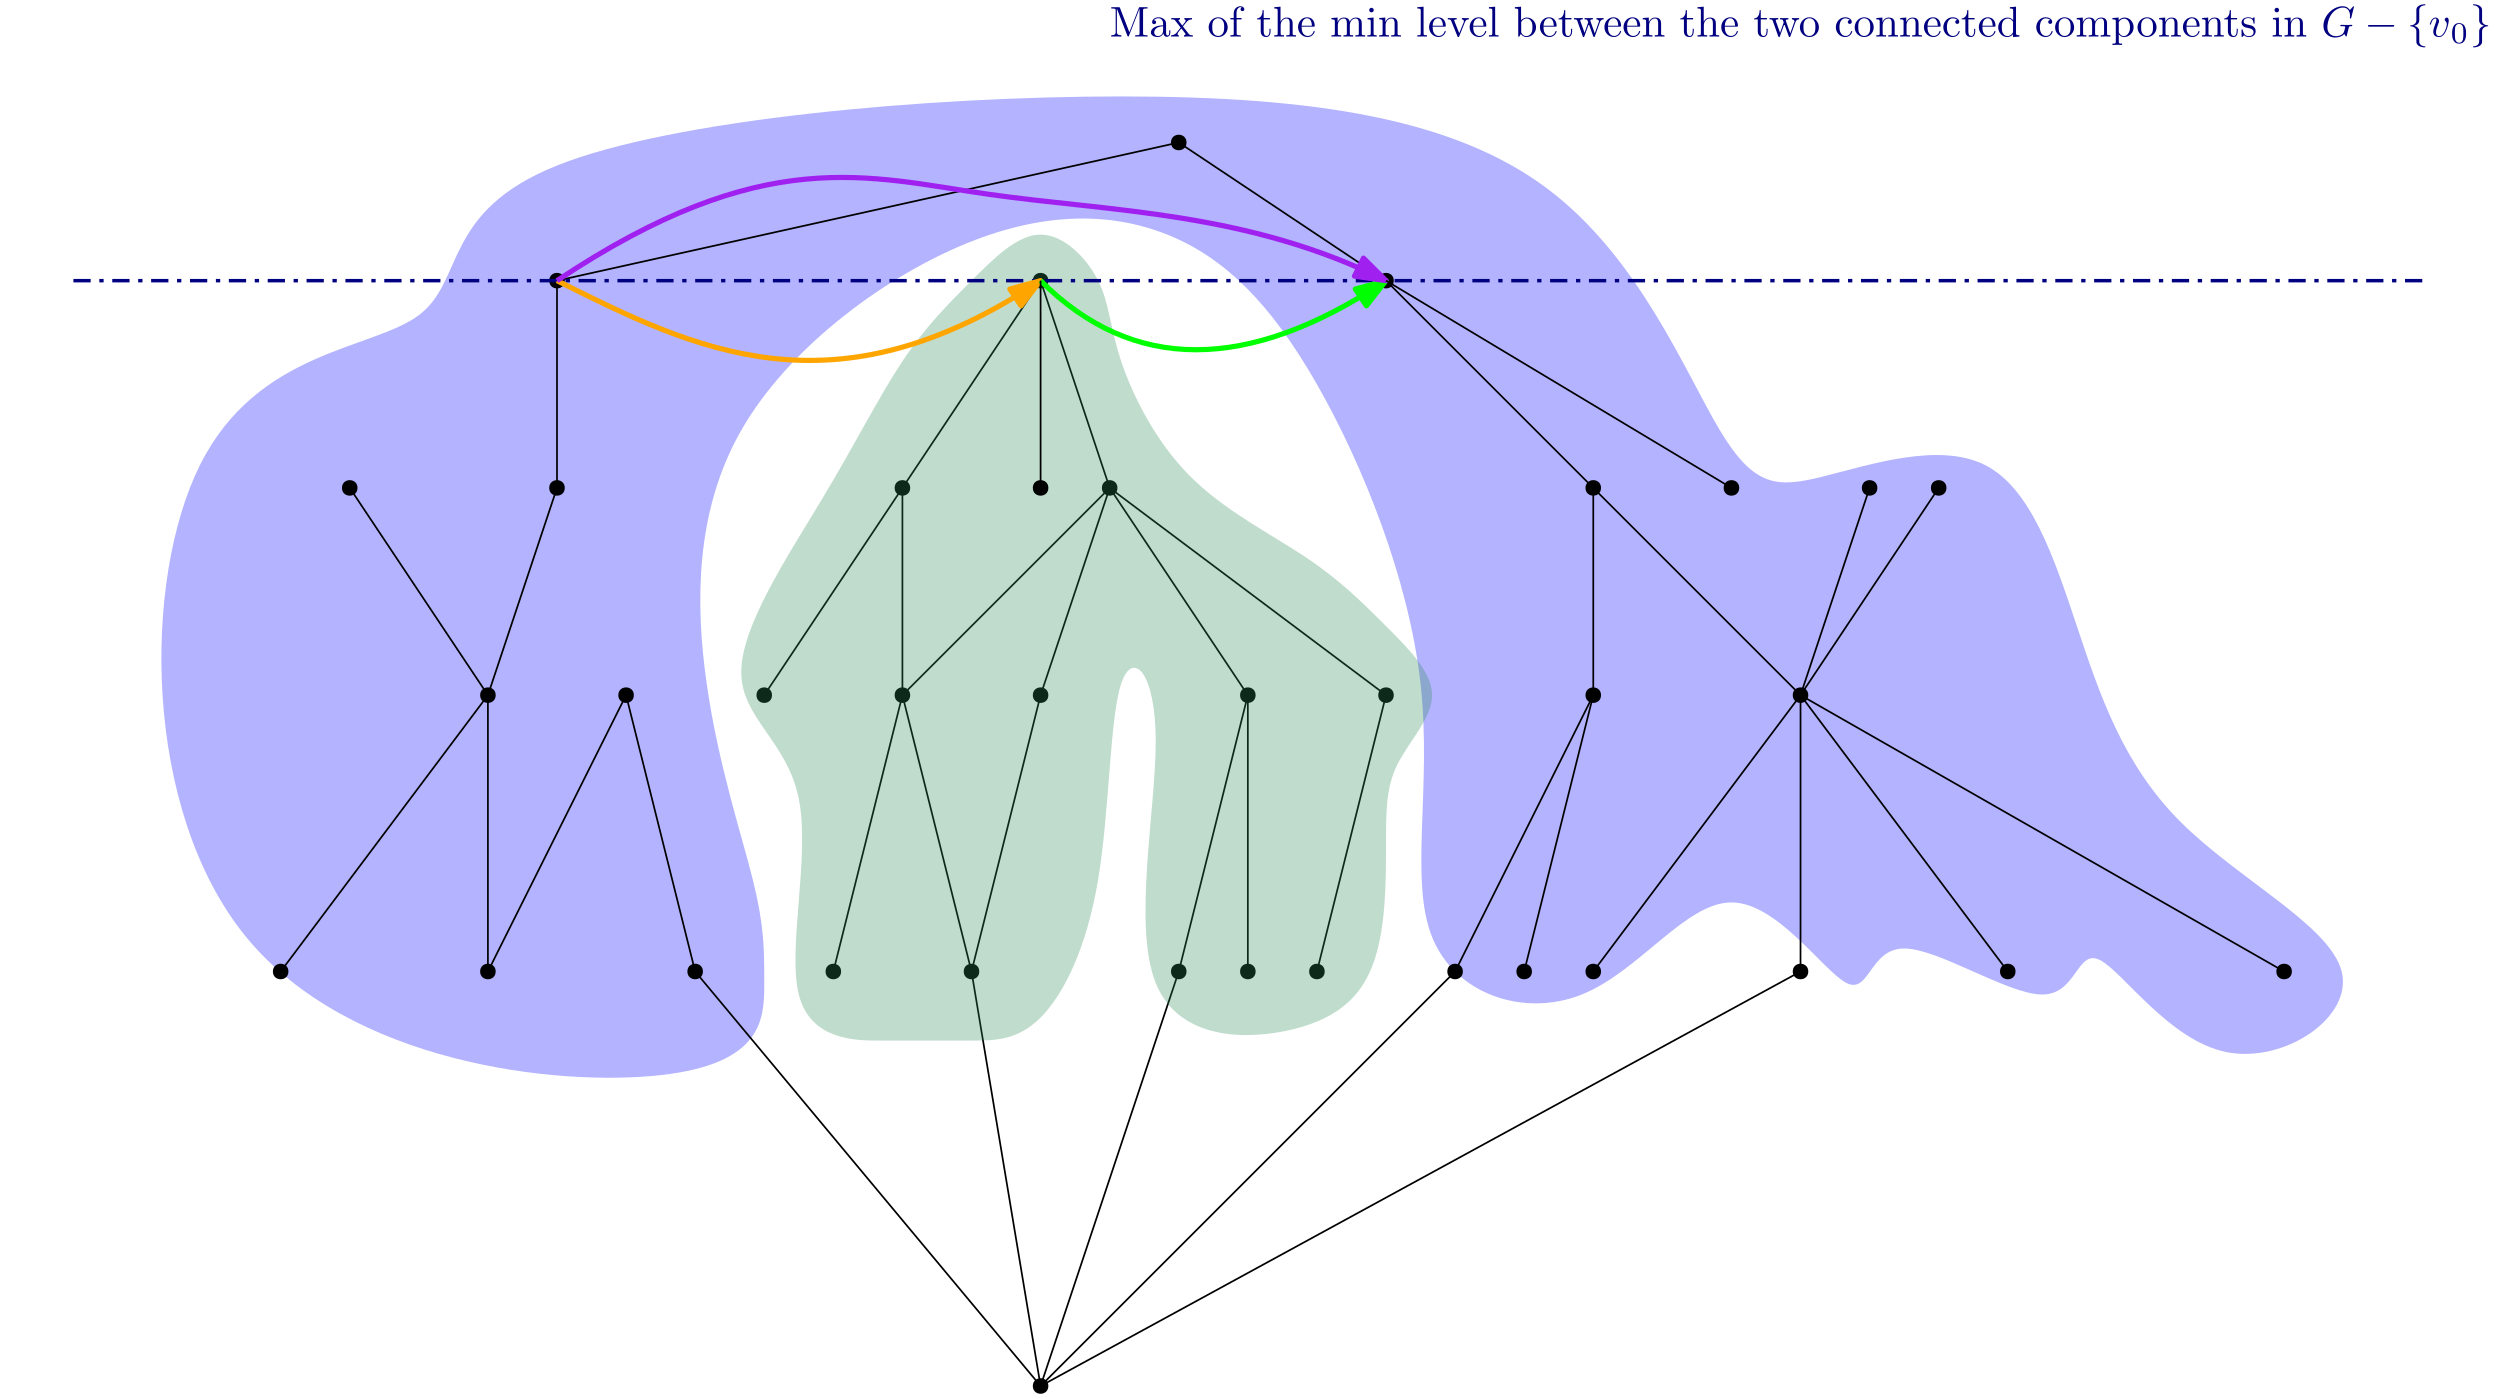 <?xml version="1.0" encoding="UTF-8"?>
<svg xmlns="http://www.w3.org/2000/svg" xmlns:xlink="http://www.w3.org/1999/xlink" width="579" height="324" viewBox="0 0 579 324">
<defs>
<g>
<g id="glyph-0-0">
<path d="M 2.406 -6.594 C 2.312 -6.812 2.281 -6.812 2.047 -6.812 L 0.375 -6.812 L 0.375 -6.5 L 0.609 -6.5 C 1.375 -6.5 1.391 -6.391 1.391 -6.031 L 1.391 -1.047 C 1.391 -0.781 1.391 -0.312 0.375 -0.312 L 0.375 0 C 0.719 -0.016 1.203 -0.031 1.531 -0.031 C 1.859 -0.031 2.359 -0.016 2.703 0 L 2.703 -0.312 C 1.672 -0.312 1.672 -0.781 1.672 -1.047 L 1.672 -6.422 L 1.688 -6.422 L 4.094 -0.219 C 4.141 -0.094 4.188 0 4.281 0 C 4.391 0 4.422 -0.078 4.469 -0.188 L 6.922 -6.5 L 6.922 -0.781 C 6.922 -0.422 6.906 -0.312 6.141 -0.312 L 5.906 -0.312 L 5.906 0 C 6.266 -0.031 6.953 -0.031 7.344 -0.031 C 7.719 -0.031 8.391 -0.031 8.766 0 L 8.766 -0.312 L 8.516 -0.312 C 7.75 -0.312 7.734 -0.422 7.734 -0.781 L 7.734 -6.031 C 7.734 -6.391 7.75 -6.5 8.516 -6.5 L 8.766 -6.5 L 8.766 -6.812 L 7.078 -6.812 C 6.812 -6.812 6.812 -6.797 6.75 -6.625 L 4.562 -1 Z M 2.406 -6.594 "/>
</g>
<g id="glyph-0-1">
<path d="M 3.312 -0.75 C 3.359 -0.359 3.625 0.062 4.094 0.062 C 4.312 0.062 4.922 -0.078 4.922 -0.891 L 4.922 -1.453 L 4.672 -1.453 L 4.672 -0.891 C 4.672 -0.312 4.422 -0.25 4.312 -0.25 C 3.984 -0.25 3.938 -0.703 3.938 -0.75 L 3.938 -2.734 C 3.938 -3.156 3.938 -3.547 3.578 -3.922 C 3.188 -4.312 2.688 -4.469 2.219 -4.469 C 1.391 -4.469 0.703 -4 0.703 -3.344 C 0.703 -3.047 0.906 -2.875 1.172 -2.875 C 1.453 -2.875 1.625 -3.078 1.625 -3.328 C 1.625 -3.453 1.578 -3.781 1.109 -3.781 C 1.391 -4.141 1.875 -4.25 2.188 -4.25 C 2.688 -4.25 3.25 -3.859 3.25 -2.969 L 3.25 -2.609 C 2.734 -2.578 2.047 -2.547 1.422 -2.25 C 0.672 -1.906 0.422 -1.391 0.422 -0.953 C 0.422 -0.141 1.391 0.109 2.016 0.109 C 2.672 0.109 3.125 -0.297 3.312 -0.75 Z M 3.25 -2.391 L 3.25 -1.391 C 3.25 -0.453 2.531 -0.109 2.078 -0.109 C 1.594 -0.109 1.188 -0.453 1.188 -0.953 C 1.188 -1.5 1.609 -2.328 3.25 -2.391 Z M 3.25 -2.391 "/>
</g>
<g id="glyph-0-2">
<path d="M 2.859 -2.344 C 3.156 -2.719 3.531 -3.203 3.781 -3.469 C 4.094 -3.828 4.5 -3.984 4.969 -3.984 L 4.969 -4.297 C 4.703 -4.281 4.406 -4.266 4.141 -4.266 C 3.844 -4.266 3.312 -4.281 3.188 -4.297 L 3.188 -3.984 C 3.406 -3.969 3.484 -3.844 3.484 -3.672 C 3.484 -3.516 3.375 -3.391 3.328 -3.328 L 2.719 -2.547 L 1.938 -3.562 C 1.844 -3.656 1.844 -3.672 1.844 -3.734 C 1.844 -3.891 2 -3.984 2.188 -3.984 L 2.188 -4.297 C 1.938 -4.281 1.281 -4.266 1.109 -4.266 C 0.906 -4.266 0.438 -4.281 0.172 -4.297 L 0.172 -3.984 C 0.875 -3.984 0.875 -3.984 1.344 -3.375 L 2.328 -2.094 L 1.391 -0.906 C 0.922 -0.328 0.328 -0.312 0.125 -0.312 L 0.125 0 C 0.375 -0.016 0.688 -0.031 0.953 -0.031 C 1.234 -0.031 1.656 -0.016 1.891 0 L 1.891 -0.312 C 1.672 -0.344 1.609 -0.469 1.609 -0.625 C 1.609 -0.844 1.891 -1.172 2.5 -1.891 L 3.266 -0.891 C 3.344 -0.781 3.469 -0.625 3.469 -0.562 C 3.469 -0.469 3.375 -0.312 3.109 -0.312 L 3.109 0 C 3.406 -0.016 3.969 -0.031 4.188 -0.031 C 4.453 -0.031 4.844 -0.016 5.141 0 L 5.141 -0.312 C 4.609 -0.312 4.422 -0.328 4.203 -0.625 Z M 2.859 -2.344 "/>
</g>
<g id="glyph-0-3">
<path d="M 4.688 -2.141 C 4.688 -3.406 3.703 -4.469 2.5 -4.469 C 1.25 -4.469 0.281 -3.375 0.281 -2.141 C 0.281 -0.844 1.312 0.109 2.484 0.109 C 3.688 0.109 4.688 -0.875 4.688 -2.141 Z M 2.5 -0.141 C 2.062 -0.141 1.625 -0.344 1.359 -0.812 C 1.109 -1.25 1.109 -1.859 1.109 -2.219 C 1.109 -2.609 1.109 -3.141 1.344 -3.578 C 1.609 -4.031 2.078 -4.25 2.484 -4.25 C 2.922 -4.25 3.344 -4.031 3.609 -3.594 C 3.875 -3.172 3.875 -2.594 3.875 -2.219 C 3.875 -1.859 3.875 -1.312 3.656 -0.875 C 3.422 -0.422 2.984 -0.141 2.5 -0.141 Z M 2.5 -0.141 "/>
</g>
<g id="glyph-0-4">
<path d="M 1.75 -4.297 L 1.75 -5.453 C 1.75 -6.328 2.219 -6.812 2.656 -6.812 C 2.688 -6.812 2.844 -6.812 2.984 -6.734 C 2.875 -6.703 2.688 -6.562 2.688 -6.312 C 2.688 -6.094 2.844 -5.891 3.125 -5.891 C 3.406 -5.891 3.562 -6.094 3.562 -6.328 C 3.562 -6.703 3.188 -7.031 2.656 -7.031 C 1.969 -7.031 1.109 -6.5 1.109 -5.438 L 1.109 -4.297 L 0.328 -4.297 L 0.328 -3.984 L 1.109 -3.984 L 1.109 -0.75 C 1.109 -0.312 1 -0.312 0.344 -0.312 L 0.344 0 C 0.734 -0.016 1.203 -0.031 1.469 -0.031 C 1.875 -0.031 2.344 -0.031 2.734 0 L 2.734 -0.312 L 2.531 -0.312 C 1.797 -0.312 1.781 -0.422 1.781 -0.781 L 1.781 -3.984 L 2.906 -3.984 L 2.906 -4.297 Z M 1.75 -4.297 "/>
</g>
<g id="glyph-0-5">
<path d="M 1.719 -3.984 L 3.156 -3.984 L 3.156 -4.297 L 1.719 -4.297 L 1.719 -6.125 L 1.469 -6.125 C 1.469 -5.312 1.172 -4.25 0.188 -4.203 L 0.188 -3.984 L 1.031 -3.984 L 1.031 -1.234 C 1.031 -0.016 1.969 0.109 2.328 0.109 C 3.031 0.109 3.312 -0.594 3.312 -1.234 L 3.312 -1.797 L 3.062 -1.797 L 3.062 -1.25 C 3.062 -0.516 2.766 -0.141 2.391 -0.141 C 1.719 -0.141 1.719 -1.047 1.719 -1.219 Z M 1.719 -3.984 "/>
</g>
<g id="glyph-0-6">
<path d="M 1.094 -0.75 C 1.094 -0.312 0.984 -0.312 0.312 -0.312 L 0.312 0 C 0.672 -0.016 1.172 -0.031 1.453 -0.031 C 1.703 -0.031 2.219 -0.016 2.562 0 L 2.562 -0.312 C 1.891 -0.312 1.781 -0.312 1.781 -0.75 L 1.781 -2.594 C 1.781 -3.625 2.5 -4.188 3.125 -4.188 C 3.766 -4.188 3.875 -3.656 3.875 -3.078 L 3.875 -0.75 C 3.875 -0.312 3.766 -0.312 3.094 -0.312 L 3.094 0 C 3.438 -0.016 3.953 -0.031 4.219 -0.031 C 4.469 -0.031 5 -0.016 5.328 0 L 5.328 -0.312 C 4.812 -0.312 4.562 -0.312 4.562 -0.609 L 4.562 -2.516 C 4.562 -3.375 4.562 -3.672 4.25 -4.031 C 4.109 -4.203 3.781 -4.406 3.203 -4.406 C 2.359 -4.406 1.922 -3.812 1.75 -3.422 L 1.75 -6.922 L 0.312 -6.812 L 0.312 -6.5 C 1.016 -6.5 1.094 -6.438 1.094 -5.938 Z M 1.094 -0.75 "/>
</g>
<g id="glyph-0-7">
<path d="M 1.109 -2.516 C 1.172 -4 2.016 -4.25 2.359 -4.25 C 3.375 -4.25 3.484 -2.906 3.484 -2.516 Z M 1.109 -2.297 L 3.891 -2.297 C 4.109 -2.297 4.141 -2.297 4.141 -2.516 C 4.141 -3.5 3.594 -4.469 2.359 -4.469 C 1.203 -4.469 0.281 -3.438 0.281 -2.188 C 0.281 -0.859 1.328 0.109 2.469 0.109 C 3.688 0.109 4.141 -1 4.141 -1.188 C 4.141 -1.281 4.062 -1.312 4 -1.312 C 3.922 -1.312 3.891 -1.25 3.875 -1.172 C 3.531 -0.141 2.625 -0.141 2.531 -0.141 C 2.031 -0.141 1.641 -0.438 1.406 -0.812 C 1.109 -1.281 1.109 -1.938 1.109 -2.297 Z M 1.109 -2.297 "/>
</g>
<g id="glyph-0-8">
<path d="M 1.094 -3.422 L 1.094 -0.75 C 1.094 -0.312 0.984 -0.312 0.312 -0.312 L 0.312 0 C 0.672 -0.016 1.172 -0.031 1.453 -0.031 C 1.703 -0.031 2.219 -0.016 2.562 0 L 2.562 -0.312 C 1.891 -0.312 1.781 -0.312 1.781 -0.75 L 1.781 -2.594 C 1.781 -3.625 2.5 -4.188 3.125 -4.188 C 3.766 -4.188 3.875 -3.656 3.875 -3.078 L 3.875 -0.75 C 3.875 -0.312 3.766 -0.312 3.094 -0.312 L 3.094 0 C 3.438 -0.016 3.953 -0.031 4.219 -0.031 C 4.469 -0.031 5 -0.016 5.328 0 L 5.328 -0.312 C 4.672 -0.312 4.562 -0.312 4.562 -0.75 L 4.562 -2.594 C 4.562 -3.625 5.266 -4.188 5.906 -4.188 C 6.531 -4.188 6.641 -3.656 6.641 -3.078 L 6.641 -0.75 C 6.641 -0.312 6.531 -0.312 5.859 -0.312 L 5.859 0 C 6.203 -0.016 6.719 -0.031 6.984 -0.031 C 7.25 -0.031 7.766 -0.016 8.109 0 L 8.109 -0.312 C 7.594 -0.312 7.344 -0.312 7.328 -0.609 L 7.328 -2.516 C 7.328 -3.375 7.328 -3.672 7.016 -4.031 C 6.875 -4.203 6.547 -4.406 5.969 -4.406 C 5.141 -4.406 4.688 -3.812 4.531 -3.422 C 4.391 -4.297 3.656 -4.406 3.203 -4.406 C 2.469 -4.406 2 -3.984 1.719 -3.359 L 1.719 -4.406 L 0.312 -4.297 L 0.312 -3.984 C 1.016 -3.984 1.094 -3.922 1.094 -3.422 Z M 1.094 -3.422 "/>
</g>
<g id="glyph-0-9">
<path d="M 1.766 -4.406 L 0.375 -4.297 L 0.375 -3.984 C 1.016 -3.984 1.109 -3.922 1.109 -3.438 L 1.109 -0.75 C 1.109 -0.312 1 -0.312 0.328 -0.312 L 0.328 0 C 0.641 -0.016 1.188 -0.031 1.422 -0.031 C 1.781 -0.031 2.125 -0.016 2.469 0 L 2.469 -0.312 C 1.797 -0.312 1.766 -0.359 1.766 -0.75 Z M 1.797 -6.141 C 1.797 -6.453 1.562 -6.672 1.281 -6.672 C 0.969 -6.672 0.75 -6.406 0.75 -6.141 C 0.75 -5.875 0.969 -5.609 1.281 -5.609 C 1.562 -5.609 1.797 -5.828 1.797 -6.141 Z M 1.797 -6.141 "/>
</g>
<g id="glyph-0-10">
<path d="M 1.094 -3.422 L 1.094 -0.75 C 1.094 -0.312 0.984 -0.312 0.312 -0.312 L 0.312 0 C 0.672 -0.016 1.172 -0.031 1.453 -0.031 C 1.703 -0.031 2.219 -0.016 2.562 0 L 2.562 -0.312 C 1.891 -0.312 1.781 -0.312 1.781 -0.75 L 1.781 -2.594 C 1.781 -3.625 2.5 -4.188 3.125 -4.188 C 3.766 -4.188 3.875 -3.656 3.875 -3.078 L 3.875 -0.75 C 3.875 -0.312 3.766 -0.312 3.094 -0.312 L 3.094 0 C 3.438 -0.016 3.953 -0.031 4.219 -0.031 C 4.469 -0.031 5 -0.016 5.328 0 L 5.328 -0.312 C 4.812 -0.312 4.562 -0.312 4.562 -0.609 L 4.562 -2.516 C 4.562 -3.375 4.562 -3.672 4.25 -4.031 C 4.109 -4.203 3.781 -4.406 3.203 -4.406 C 2.469 -4.406 2 -3.984 1.719 -3.359 L 1.719 -4.406 L 0.312 -4.297 L 0.312 -3.984 C 1.016 -3.984 1.094 -3.922 1.094 -3.422 Z M 1.094 -3.422 "/>
</g>
<g id="glyph-0-11">
<path d="M 1.766 -6.922 L 0.328 -6.812 L 0.328 -6.5 C 1.031 -6.5 1.109 -6.438 1.109 -5.938 L 1.109 -0.75 C 1.109 -0.312 1 -0.312 0.328 -0.312 L 0.328 0 C 0.656 -0.016 1.188 -0.031 1.438 -0.031 C 1.688 -0.031 2.172 -0.016 2.547 0 L 2.547 -0.312 C 1.875 -0.312 1.766 -0.312 1.766 -0.75 Z M 1.766 -6.922 "/>
</g>
<g id="glyph-0-12">
<path d="M 4.141 -3.312 C 4.234 -3.547 4.406 -3.984 5.062 -3.984 L 5.062 -4.297 C 4.828 -4.281 4.547 -4.266 4.312 -4.266 C 4.078 -4.266 3.625 -4.281 3.453 -4.297 L 3.453 -3.984 C 3.812 -3.984 3.922 -3.75 3.922 -3.562 C 3.922 -3.469 3.906 -3.422 3.875 -3.312 L 2.844 -0.781 L 1.734 -3.562 C 1.672 -3.688 1.672 -3.703 1.672 -3.734 C 1.672 -3.984 2.062 -3.984 2.25 -3.984 L 2.25 -4.297 C 1.938 -4.281 1.391 -4.266 1.156 -4.266 C 0.891 -4.266 0.484 -4.281 0.188 -4.297 L 0.188 -3.984 C 0.812 -3.984 0.859 -3.922 0.984 -3.625 L 2.422 -0.078 C 2.484 0.062 2.5 0.109 2.625 0.109 C 2.766 0.109 2.797 0.016 2.844 -0.078 Z M 4.141 -3.312 "/>
</g>
<g id="glyph-0-13">
<path d="M 1.719 -3.766 L 1.719 -6.922 L 0.281 -6.812 L 0.281 -6.5 C 0.984 -6.5 1.062 -6.438 1.062 -5.938 L 1.062 0 L 1.312 0 C 1.312 -0.016 1.391 -0.156 1.672 -0.625 C 1.812 -0.391 2.234 0.109 2.969 0.109 C 4.156 0.109 5.188 -0.875 5.188 -2.156 C 5.188 -3.422 4.219 -4.406 3.078 -4.406 C 2.297 -4.406 1.875 -3.938 1.719 -3.766 Z M 1.75 -1.141 L 1.75 -3.188 C 1.75 -3.375 1.75 -3.391 1.859 -3.547 C 2.25 -4.109 2.797 -4.188 3.031 -4.188 C 3.484 -4.188 3.844 -3.922 4.078 -3.547 C 4.344 -3.141 4.359 -2.578 4.359 -2.156 C 4.359 -1.797 4.344 -1.203 4.062 -0.75 C 3.844 -0.438 3.469 -0.109 2.938 -0.109 C 2.484 -0.109 2.125 -0.344 1.891 -0.719 C 1.75 -0.922 1.75 -0.953 1.75 -1.141 Z M 1.75 -1.141 "/>
</g>
<g id="glyph-0-14">
<path d="M 6.172 -3.344 C 6.344 -3.844 6.656 -3.984 7.016 -3.984 L 7.016 -4.297 C 6.781 -4.281 6.5 -4.266 6.281 -4.266 C 5.984 -4.266 5.547 -4.281 5.359 -4.297 L 5.359 -3.984 C 5.719 -3.984 5.938 -3.797 5.938 -3.516 C 5.938 -3.453 5.938 -3.422 5.875 -3.297 L 4.969 -0.75 L 3.984 -3.531 C 3.953 -3.656 3.938 -3.672 3.938 -3.719 C 3.938 -3.984 4.328 -3.984 4.531 -3.984 L 4.531 -4.297 C 4.234 -4.281 3.734 -4.266 3.484 -4.266 C 3.188 -4.266 2.906 -4.281 2.609 -4.297 L 2.609 -3.984 C 2.969 -3.984 3.125 -3.969 3.234 -3.844 C 3.281 -3.781 3.391 -3.484 3.453 -3.297 L 2.609 -0.875 L 1.656 -3.531 C 1.609 -3.656 1.609 -3.672 1.609 -3.719 C 1.609 -3.984 2 -3.984 2.188 -3.984 L 2.188 -4.297 C 1.891 -4.281 1.328 -4.266 1.109 -4.266 C 1.062 -4.266 0.531 -4.281 0.172 -4.297 L 0.172 -3.984 C 0.672 -3.984 0.797 -3.953 0.922 -3.641 L 2.172 -0.109 C 2.219 0.031 2.25 0.109 2.375 0.109 C 2.516 0.109 2.531 0.047 2.578 -0.094 L 3.594 -2.906 L 4.609 -0.078 C 4.641 0.031 4.672 0.109 4.812 0.109 C 4.938 0.109 4.969 0.016 5 -0.078 Z M 6.172 -3.344 "/>
</g>
<g id="glyph-0-15">
<path d="M 1.172 -2.172 C 1.172 -3.797 1.984 -4.219 2.516 -4.219 C 2.609 -4.219 3.234 -4.203 3.578 -3.844 C 3.172 -3.812 3.109 -3.516 3.109 -3.391 C 3.109 -3.125 3.297 -2.938 3.562 -2.938 C 3.828 -2.938 4.031 -3.094 4.031 -3.406 C 4.031 -4.078 3.266 -4.469 2.5 -4.469 C 1.25 -4.469 0.344 -3.391 0.344 -2.156 C 0.344 -0.875 1.328 0.109 2.484 0.109 C 3.812 0.109 4.141 -1.094 4.141 -1.188 C 4.141 -1.281 4.031 -1.281 4 -1.281 C 3.922 -1.281 3.891 -1.25 3.875 -1.188 C 3.594 -0.266 2.938 -0.141 2.578 -0.141 C 2.047 -0.141 1.172 -0.562 1.172 -2.172 Z M 1.172 -2.172 "/>
</g>
<g id="glyph-0-16">
<path d="M 3.781 -0.547 L 3.781 0.109 L 5.25 0 L 5.25 -0.312 C 4.562 -0.312 4.469 -0.375 4.469 -0.875 L 4.469 -6.922 L 3.047 -6.812 L 3.047 -6.5 C 3.734 -6.5 3.812 -6.438 3.812 -5.938 L 3.812 -3.781 C 3.531 -4.141 3.094 -4.406 2.562 -4.406 C 1.391 -4.406 0.344 -3.422 0.344 -2.141 C 0.344 -0.875 1.312 0.109 2.453 0.109 C 3.094 0.109 3.531 -0.234 3.781 -0.547 Z M 3.781 -3.219 L 3.781 -1.172 C 3.781 -1 3.781 -0.984 3.672 -0.812 C 3.375 -0.328 2.938 -0.109 2.5 -0.109 C 2.047 -0.109 1.688 -0.375 1.453 -0.75 C 1.203 -1.156 1.172 -1.719 1.172 -2.141 C 1.172 -2.5 1.188 -3.094 1.469 -3.547 C 1.688 -3.859 2.062 -4.188 2.609 -4.188 C 2.953 -4.188 3.375 -4.031 3.672 -3.594 C 3.781 -3.422 3.781 -3.406 3.781 -3.219 Z M 3.781 -3.219 "/>
</g>
<g id="glyph-0-17">
<path d="M 1.719 -3.75 L 1.719 -4.406 L 0.281 -4.297 L 0.281 -3.984 C 0.984 -3.984 1.062 -3.922 1.062 -3.484 L 1.062 1.172 C 1.062 1.625 0.953 1.625 0.281 1.625 L 0.281 1.938 C 0.625 1.922 1.141 1.906 1.391 1.906 C 1.672 1.906 2.172 1.922 2.516 1.938 L 2.516 1.625 C 1.859 1.625 1.75 1.625 1.75 1.172 L 1.75 -0.594 C 1.797 -0.422 2.219 0.109 2.969 0.109 C 4.156 0.109 5.188 -0.875 5.188 -2.156 C 5.188 -3.422 4.234 -4.406 3.109 -4.406 C 2.328 -4.406 1.906 -3.969 1.719 -3.75 Z M 1.75 -1.141 L 1.75 -3.359 C 2.031 -3.875 2.516 -4.156 3.031 -4.156 C 3.766 -4.156 4.359 -3.281 4.359 -2.156 C 4.359 -0.953 3.672 -0.109 2.938 -0.109 C 2.531 -0.109 2.156 -0.312 1.891 -0.719 C 1.75 -0.922 1.75 -0.938 1.75 -1.141 Z M 1.75 -1.141 "/>
</g>
<g id="glyph-0-18">
<path d="M 2.078 -1.938 C 2.297 -1.891 3.109 -1.734 3.109 -1.016 C 3.109 -0.516 2.766 -0.109 1.984 -0.109 C 1.141 -0.109 0.781 -0.672 0.594 -1.531 C 0.562 -1.656 0.562 -1.688 0.453 -1.688 C 0.328 -1.688 0.328 -1.625 0.328 -1.453 L 0.328 -0.125 C 0.328 0.047 0.328 0.109 0.438 0.109 C 0.484 0.109 0.5 0.094 0.688 -0.094 C 0.703 -0.109 0.703 -0.125 0.891 -0.312 C 1.328 0.094 1.781 0.109 1.984 0.109 C 3.125 0.109 3.594 -0.562 3.594 -1.281 C 3.594 -1.797 3.297 -2.109 3.172 -2.219 C 2.844 -2.547 2.453 -2.625 2.031 -2.703 C 1.469 -2.812 0.812 -2.938 0.812 -3.516 C 0.812 -3.875 1.062 -4.281 1.922 -4.281 C 3.016 -4.281 3.078 -3.375 3.094 -3.078 C 3.094 -2.984 3.188 -2.984 3.203 -2.984 C 3.344 -2.984 3.344 -3.031 3.344 -3.219 L 3.344 -4.234 C 3.344 -4.391 3.344 -4.469 3.234 -4.469 C 3.188 -4.469 3.156 -4.469 3.031 -4.344 C 3 -4.312 2.906 -4.219 2.859 -4.188 C 2.484 -4.469 2.078 -4.469 1.922 -4.469 C 0.703 -4.469 0.328 -3.797 0.328 -3.234 C 0.328 -2.891 0.484 -2.609 0.75 -2.391 C 1.078 -2.141 1.359 -2.078 2.078 -1.938 Z M 2.078 -1.938 "/>
</g>
<g id="glyph-1-0">
<path d="M 7.578 -6.922 C 7.578 -6.953 7.562 -7.031 7.469 -7.031 C 7.438 -7.031 7.422 -7.016 7.312 -6.906 L 6.625 -6.141 C 6.531 -6.281 6.078 -7.031 4.969 -7.031 C 2.734 -7.031 0.5 -4.828 0.5 -2.516 C 0.5 -0.922 1.609 0.219 3.219 0.219 C 3.656 0.219 4.109 0.125 4.469 -0.016 C 4.969 -0.219 5.156 -0.422 5.328 -0.625 C 5.422 -0.375 5.688 -0.016 5.781 -0.016 C 5.828 -0.016 5.859 -0.047 5.859 -0.047 C 5.875 -0.062 5.969 -0.453 6.016 -0.656 L 6.203 -1.422 C 6.25 -1.594 6.297 -1.766 6.344 -1.938 C 6.453 -2.375 6.453 -2.406 7.031 -2.406 C 7.078 -2.406 7.188 -2.422 7.188 -2.609 C 7.188 -2.688 7.141 -2.719 7.062 -2.719 C 6.828 -2.719 6.234 -2.688 6.016 -2.688 C 5.703 -2.688 4.922 -2.719 4.609 -2.719 C 4.531 -2.719 4.406 -2.719 4.406 -2.516 C 4.406 -2.406 4.484 -2.406 4.703 -2.406 C 4.719 -2.406 5 -2.406 5.234 -2.391 C 5.5 -2.359 5.547 -2.328 5.547 -2.203 C 5.547 -2.109 5.438 -1.672 5.328 -1.297 C 5.047 -0.203 3.766 -0.094 3.406 -0.094 C 2.453 -0.094 1.406 -0.656 1.406 -2.188 C 1.406 -2.5 1.5 -4.141 2.547 -5.438 C 3.094 -6.109 4.062 -6.719 5.047 -6.719 C 6.062 -6.719 6.656 -5.953 6.656 -4.797 C 6.656 -4.391 6.625 -4.391 6.625 -4.281 C 6.625 -4.188 6.734 -4.188 6.766 -4.188 C 6.891 -4.188 6.891 -4.203 6.953 -4.391 Z M 7.578 -6.922 "/>
</g>
<g id="glyph-2-0">
<path d="M 6.562 -2.297 C 6.734 -2.297 6.922 -2.297 6.922 -2.5 C 6.922 -2.688 6.734 -2.688 6.562 -2.688 L 1.172 -2.688 C 1 -2.688 0.828 -2.688 0.828 -2.5 C 0.828 -2.297 1 -2.297 1.172 -2.297 Z M 6.562 -2.297 "/>
</g>
<g id="glyph-2-1">
<path d="M 2.828 -6.156 C 2.828 -6.547 3.078 -7.188 4.172 -7.25 C 4.219 -7.266 4.25 -7.312 4.25 -7.359 C 4.25 -7.484 4.172 -7.484 4.062 -7.484 C 3.078 -7.484 2.156 -6.969 2.156 -6.234 L 2.156 -3.953 C 2.156 -3.562 2.156 -3.25 1.75 -2.922 C 1.406 -2.625 1.031 -2.609 0.812 -2.609 C 0.75 -2.594 0.719 -2.547 0.719 -2.5 C 0.719 -2.391 0.781 -2.391 0.875 -2.375 C 1.531 -2.344 2.016 -1.984 2.125 -1.5 C 2.156 -1.391 2.156 -1.359 2.156 -1 L 2.156 0.969 C 2.156 1.391 2.156 1.703 2.625 2.078 C 3.016 2.375 3.672 2.5 4.062 2.5 C 4.172 2.5 4.25 2.5 4.25 2.375 C 4.25 2.281 4.203 2.281 4.094 2.266 C 3.469 2.234 2.984 1.906 2.844 1.406 C 2.828 1.312 2.828 1.297 2.828 0.938 L 2.828 -1.156 C 2.828 -1.609 2.734 -1.781 2.422 -2.109 C 2.219 -2.312 1.922 -2.406 1.641 -2.5 C 2.469 -2.719 2.828 -3.188 2.828 -3.766 Z M 2.828 -6.156 "/>
</g>
<g id="glyph-3-0">
<path d="M 4.672 -3.703 C 4.672 -4.25 4.406 -4.406 4.234 -4.406 C 3.984 -4.406 3.734 -4.141 3.734 -3.922 C 3.734 -3.797 3.781 -3.734 3.891 -3.625 C 4.109 -3.422 4.234 -3.172 4.234 -2.812 C 4.234 -2.391 3.625 -0.109 2.469 -0.109 C 1.953 -0.109 1.719 -0.453 1.719 -0.984 C 1.719 -1.531 2 -2.266 2.297 -3.094 C 2.375 -3.266 2.422 -3.406 2.422 -3.594 C 2.422 -4.031 2.109 -4.406 1.609 -4.406 C 0.672 -4.406 0.297 -2.953 0.297 -2.875 C 0.297 -2.766 0.391 -2.766 0.406 -2.766 C 0.516 -2.766 0.516 -2.797 0.562 -2.953 C 0.859 -3.953 1.281 -4.188 1.578 -4.188 C 1.656 -4.188 1.828 -4.188 1.828 -3.875 C 1.828 -3.625 1.719 -3.344 1.656 -3.172 C 1.219 -2.016 1.094 -1.562 1.094 -1.125 C 1.094 -0.047 1.969 0.109 2.422 0.109 C 4.094 0.109 4.672 -3.188 4.672 -3.703 Z M 4.672 -3.703 "/>
</g>
<g id="glyph-4-0">
<path d="M 3.594 -2.219 C 3.594 -2.984 3.5 -3.547 3.188 -4.031 C 2.969 -4.344 2.531 -4.625 1.984 -4.625 C 0.359 -4.625 0.359 -2.719 0.359 -2.219 C 0.359 -1.719 0.359 0.141 1.984 0.141 C 3.594 0.141 3.594 -1.719 3.594 -2.219 Z M 1.984 -0.062 C 1.656 -0.062 1.234 -0.25 1.094 -0.812 C 1 -1.219 1 -1.797 1 -2.312 C 1 -2.828 1 -3.359 1.094 -3.734 C 1.25 -4.281 1.688 -4.438 1.984 -4.438 C 2.359 -4.438 2.719 -4.203 2.844 -3.797 C 2.953 -3.422 2.969 -2.922 2.969 -2.312 C 2.969 -1.797 2.969 -1.281 2.875 -0.844 C 2.734 -0.203 2.266 -0.062 1.984 -0.062 Z M 1.984 -0.062 "/>
</g>
<g id="glyph-5-0">
<path d="M 2.156 1.172 C 2.156 1.562 1.891 2.203 0.812 2.266 C 0.75 2.281 0.719 2.328 0.719 2.375 C 0.719 2.5 0.828 2.5 0.922 2.5 C 1.891 2.5 2.812 2 2.828 1.25 L 2.828 -1.031 C 2.828 -1.422 2.828 -1.734 3.219 -2.062 C 3.562 -2.359 3.953 -2.375 4.172 -2.375 C 4.219 -2.391 4.25 -2.438 4.25 -2.5 C 4.25 -2.594 4.203 -2.594 4.094 -2.609 C 3.438 -2.641 2.953 -3 2.844 -3.484 C 2.828 -3.594 2.828 -3.625 2.828 -3.984 L 2.828 -5.953 C 2.828 -6.375 2.828 -6.688 2.344 -7.062 C 1.938 -7.375 1.25 -7.484 0.922 -7.484 C 0.828 -7.484 0.719 -7.484 0.719 -7.359 C 0.719 -7.266 0.781 -7.266 0.875 -7.25 C 1.5 -7.219 2 -6.891 2.125 -6.391 C 2.156 -6.297 2.156 -6.281 2.156 -5.922 L 2.156 -3.828 C 2.156 -3.375 2.234 -3.203 2.547 -2.875 C 2.766 -2.672 3.047 -2.578 3.328 -2.5 C 2.516 -2.266 2.156 -1.797 2.156 -1.219 Z M 2.156 1.172 "/>
</g>
</g>
</defs>
<path fill-rule="evenodd" fill="rgb(0%, 0%, 100%)" fill-opacity="0.3" d="M 57 217 C 33 187.668 33 134.332 46.332 107.668 C 59.668 81 86.332 81 97 73 C 107.668 65 102.332 49 129 38.332 C 155.668 27.668 214.332 22.332 259.668 22.332 C 305 22.332 337 27.668 358.332 43.668 C 379.668 59.668 390.332 86.332 398.332 99.668 C 406.332 113 411.668 113 422.332 110.332 C 433 107.668 449 102.332 459.668 107.668 C 470.332 113 475.668 129 481 145 C 486.332 161 491.668 177 505 190.332 C 518.332 203.668 539.668 214.332 542.332 225 C 545 235.668 529 246.332 515.668 243.668 C 502.332 241 491.668 225 486.332 222.332 C 481 219.668 481 230.332 473 230.332 C 465 230.332 449 219.668 441 219.668 C 433 219.668 433 230.332 427.668 227.668 C 422.332 225 411.668 209 401 209 C 390.332 209 379.668 225 366.332 230.332 C 353 235.668 337 230.332 331.668 217 C 326.332 203.668 331.668 182.332 329 158.332 C 326.332 134.332 315.668 107.668 305 89 C 294.332 70.332 283.668 59.668 270.332 54.332 C 257 49 241 49 222.332 57 C 203.668 65 182.332 81 171.668 99.668 C 161 118.332 161 139.668 163.668 158.332 C 166.332 177 171.668 193 174.332 203.668 C 177 214.332 177 219.668 177 227.668 C 177 235.668 177 246.332 153 249 C 129 251.668 81 246.332 57 217 Z M 57 217 "/>
<path fill-rule="evenodd" fill="rgb(0%, 0%, 0%)" fill-opacity="1" d="M 242.801 321 C 242.801 318.602 239.199 318.602 239.199 321 C 239.199 323.398 242.801 323.398 242.801 321 Z M 242.801 321 "/>
<path fill-rule="evenodd" fill="rgb(0%, 0%, 0%)" fill-opacity="1" d="M 162.801 225 C 162.801 222.602 159.199 222.602 159.199 225 C 159.199 227.398 162.801 227.398 162.801 225 Z M 162.801 225 "/>
<path fill-rule="evenodd" fill="rgb(0%, 0%, 0%)" fill-opacity="1" d="M 194.801 225 C 194.801 222.602 191.199 222.602 191.199 225 C 191.199 227.398 194.801 227.398 194.801 225 Z M 194.801 225 "/>
<path fill-rule="evenodd" fill="rgb(0%, 0%, 0%)" fill-opacity="1" d="M 226.801 225 C 226.801 222.602 223.199 222.602 223.199 225 C 223.199 227.398 226.801 227.398 226.801 225 Z M 226.801 225 "/>
<path fill-rule="evenodd" fill="rgb(0%, 0%, 0%)" fill-opacity="1" d="M 354.801 225 C 354.801 222.602 351.199 222.602 351.199 225 C 351.199 227.398 354.801 227.398 354.801 225 Z M 354.801 225 "/>
<path fill-rule="evenodd" fill="rgb(0%, 0%, 0%)" fill-opacity="1" d="M 370.801 225 C 370.801 222.602 367.199 222.602 367.199 225 C 367.199 227.398 370.801 227.398 370.801 225 Z M 370.801 225 "/>
<path fill-rule="evenodd" fill="rgb(0%, 0%, 0%)" fill-opacity="1" d="M 418.801 225 C 418.801 222.602 415.199 222.602 415.199 225 C 415.199 227.398 418.801 227.398 418.801 225 Z M 418.801 225 "/>
<path fill-rule="evenodd" fill="rgb(0%, 0%, 0%)" fill-opacity="1" d="M 466.801 225 C 466.801 222.602 463.199 222.602 463.199 225 C 463.199 227.398 466.801 227.398 466.801 225 Z M 466.801 225 "/>
<path fill-rule="evenodd" fill="rgb(0%, 0%, 0%)" fill-opacity="1" d="M 290.801 225 C 290.801 222.602 287.199 222.602 287.199 225 C 287.199 227.398 290.801 227.398 290.801 225 Z M 290.801 225 "/>
<path fill-rule="evenodd" fill="rgb(0%, 0%, 0%)" fill-opacity="1" d="M 306.801 225 C 306.801 222.602 303.199 222.602 303.199 225 C 303.199 227.398 306.801 227.398 306.801 225 Z M 306.801 225 "/>
<path fill-rule="evenodd" fill="rgb(0%, 0%, 0%)" fill-opacity="1" d="M 274.801 225 C 274.801 222.602 271.199 222.602 271.199 225 C 271.199 227.398 274.801 227.398 274.801 225 Z M 274.801 225 "/>
<path fill-rule="evenodd" fill="rgb(0%, 0%, 0%)" fill-opacity="1" d="M 338.801 225 C 338.801 222.602 335.199 222.602 335.199 225 C 335.199 227.398 338.801 227.398 338.801 225 Z M 338.801 225 "/>
<path fill-rule="evenodd" fill="rgb(0%, 0%, 0%)" fill-opacity="1" d="M 66.801 225 C 66.801 222.602 63.199 222.602 63.199 225 C 63.199 227.398 66.801 227.398 66.801 225 Z M 66.801 225 "/>
<path fill-rule="evenodd" fill="rgb(0%, 0%, 0%)" fill-opacity="1" d="M 114.801 225 C 114.801 222.602 111.199 222.602 111.199 225 C 111.199 227.398 114.801 227.398 114.801 225 Z M 114.801 225 "/>
<path fill-rule="evenodd" fill="rgb(0%, 0%, 0%)" fill-opacity="1" d="M 530.801 225 C 530.801 222.602 527.199 222.602 527.199 225 C 527.199 227.398 530.801 227.398 530.801 225 Z M 530.801 225 "/>
<path fill="none" stroke-width="0.4" stroke-linecap="butt" stroke-linejoin="round" stroke="rgb(0%, 0%, 0%)" stroke-opacity="1" stroke-miterlimit="10" d="M 256 448 L 176 544 " transform="matrix(1, 0, 0, -1, -15, 769)"/>
<path fill="none" stroke-width="0.4" stroke-linecap="butt" stroke-linejoin="round" stroke="rgb(0%, 0%, 0%)" stroke-opacity="1" stroke-miterlimit="10" d="M 256 448 L 240 544 " transform="matrix(1, 0, 0, -1, -15, 769)"/>
<path fill="none" stroke-width="0.4" stroke-linecap="butt" stroke-linejoin="round" stroke="rgb(0%, 0%, 0%)" stroke-opacity="1" stroke-miterlimit="10" d="M 256 448 L 288 544 " transform="matrix(1, 0, 0, -1, -15, 769)"/>
<path fill="none" stroke-width="0.4" stroke-linecap="butt" stroke-linejoin="round" stroke="rgb(0%, 0%, 0%)" stroke-opacity="1" stroke-miterlimit="10" d="M 256 448 L 352 544 " transform="matrix(1, 0, 0, -1, -15, 769)"/>
<path fill="none" stroke-width="0.4" stroke-linecap="butt" stroke-linejoin="round" stroke="rgb(0%, 0%, 0%)" stroke-opacity="1" stroke-miterlimit="10" d="M 256 448 L 432 544 " transform="matrix(1, 0, 0, -1, -15, 769)"/>
<path fill-rule="evenodd" fill="rgb(0%, 0%, 0%)" fill-opacity="1" d="M 242.801 161 C 242.801 158.602 239.199 158.602 239.199 161 C 239.199 163.398 242.801 163.398 242.801 161 Z M 242.801 161 "/>
<path fill-rule="evenodd" fill="rgb(0%, 0%, 0%)" fill-opacity="1" d="M 210.801 161 C 210.801 158.602 207.199 158.602 207.199 161 C 207.199 163.398 210.801 163.398 210.801 161 Z M 210.801 161 "/>
<path fill-rule="evenodd" fill="rgb(0%, 0%, 0%)" fill-opacity="1" d="M 178.801 161 C 178.801 158.602 175.199 158.602 175.199 161 C 175.199 163.398 178.801 163.398 178.801 161 Z M 178.801 161 "/>
<path fill="none" stroke-width="0.4" stroke-linecap="butt" stroke-linejoin="round" stroke="rgb(0%, 0%, 0%)" stroke-opacity="1" stroke-miterlimit="10" d="M 240 544 L 256 608 " transform="matrix(1, 0, 0, -1, -15, 769)"/>
<path fill="none" stroke-width="0.4" stroke-linecap="butt" stroke-linejoin="round" stroke="rgb(0%, 0%, 0%)" stroke-opacity="1" stroke-miterlimit="10" d="M 240 544 L 224 608 " transform="matrix(1, 0, 0, -1, -15, 769)"/>
<path fill-rule="evenodd" fill="rgb(0%, 0%, 0%)" fill-opacity="1" d="M 210.801 113 C 210.801 110.602 207.199 110.602 207.199 113 C 207.199 115.398 210.801 115.398 210.801 113 Z M 210.801 113 "/>
<path fill-rule="evenodd" fill="rgb(0%, 0%, 0%)" fill-opacity="1" d="M 258.801 113 C 258.801 110.602 255.199 110.602 255.199 113 C 255.199 115.398 258.801 115.398 258.801 113 Z M 258.801 113 "/>
<path fill="none" stroke-width="0.4" stroke-linecap="butt" stroke-linejoin="round" stroke="rgb(0%, 0%, 0%)" stroke-opacity="1" stroke-miterlimit="10" d="M 224 608 L 224 656 " transform="matrix(1, 0, 0, -1, -15, 769)"/>
<path fill="none" stroke-width="0.4" stroke-linecap="butt" stroke-linejoin="round" stroke="rgb(0%, 0%, 0%)" stroke-opacity="1" stroke-miterlimit="10" d="M 256 608 L 272 656 " transform="matrix(1, 0, 0, -1, -15, 769)"/>
<path fill="none" stroke-width="0.4" stroke-linecap="butt" stroke-linejoin="round" stroke="rgb(0%, 0%, 0%)" stroke-opacity="1" stroke-miterlimit="10" d="M 224 608 L 272 656 " transform="matrix(1, 0, 0, -1, -15, 769)"/>
<path fill="none" stroke-width="0.4" stroke-linecap="butt" stroke-linejoin="round" stroke="rgb(0%, 0%, 0%)" stroke-opacity="1" stroke-miterlimit="10" d="M 224 656 L 192 608 " transform="matrix(1, 0, 0, -1, -15, 769)"/>
<path fill="none" stroke-width="0.4" stroke-linecap="butt" stroke-linejoin="round" stroke="rgb(0%, 0%, 0%)" stroke-opacity="1" stroke-miterlimit="10" d="M 288 544 L 304 608 " transform="matrix(1, 0, 0, -1, -15, 769)"/>
<path fill="none" stroke-width="0.4" stroke-linecap="butt" stroke-linejoin="round" stroke="rgb(0%, 0%, 0%)" stroke-opacity="1" stroke-miterlimit="10" d="M 304 608 L 272 656 " transform="matrix(1, 0, 0, -1, -15, 769)"/>
<path fill-rule="evenodd" fill="rgb(0%, 0%, 0%)" fill-opacity="1" d="M 290.801 161 C 290.801 158.602 287.199 158.602 287.199 161 C 287.199 163.398 290.801 163.398 290.801 161 Z M 290.801 161 "/>
<path fill="none" stroke-width="0.4" stroke-linecap="butt" stroke-linejoin="round" stroke="rgb(0%, 0%, 0%)" stroke-opacity="1" stroke-miterlimit="10" d="M 304 544 L 304 608 " transform="matrix(1, 0, 0, -1, -15, 769)"/>
<path fill="none" stroke-width="0.4" stroke-linecap="butt" stroke-linejoin="round" stroke="rgb(0%, 0%, 0%)" stroke-opacity="1" stroke-miterlimit="10" d="M 320 544 L 336 608 " transform="matrix(1, 0, 0, -1, -15, 769)"/>
<path fill="none" stroke-width="0.4" stroke-linecap="butt" stroke-linejoin="round" stroke="rgb(0%, 0%, 0%)" stroke-opacity="1" stroke-miterlimit="10" d="M 336 608 L 272 656 " transform="matrix(1, 0, 0, -1, -15, 769)"/>
<path fill-rule="evenodd" fill="rgb(0%, 0%, 0%)" fill-opacity="1" d="M 322.801 161 C 322.801 158.602 319.199 158.602 319.199 161 C 319.199 163.398 322.801 163.398 322.801 161 Z M 322.801 161 "/>
<path fill="none" stroke-width="0.4" stroke-linecap="butt" stroke-linejoin="round" stroke="rgb(0%, 0%, 0%)" stroke-opacity="1" stroke-miterlimit="10" d="M 224 608 L 208 544 " transform="matrix(1, 0, 0, -1, -15, 769)"/>
<path fill="none" stroke-width="0.4" stroke-linecap="butt" stroke-linejoin="round" stroke="rgb(0%, 0%, 0%)" stroke-opacity="1" stroke-miterlimit="10" d="M 352 544 L 384 608 " transform="matrix(1, 0, 0, -1, -15, 769)"/>
<path fill="none" stroke-width="0.4" stroke-linecap="butt" stroke-linejoin="round" stroke="rgb(0%, 0%, 0%)" stroke-opacity="1" stroke-miterlimit="10" d="M 384 608 L 384 656 " transform="matrix(1, 0, 0, -1, -15, 769)"/>
<path fill="none" stroke-width="0.4" stroke-linecap="butt" stroke-linejoin="round" stroke="rgb(0%, 0%, 0%)" stroke-opacity="1" stroke-miterlimit="10" d="M 128 544 L 128 608 L 144 656 L 144 704 L 288 736 " transform="matrix(1, 0, 0, -1, -15, 769)"/>
<path fill="none" stroke-width="0.4" stroke-linecap="butt" stroke-linejoin="round" stroke="rgb(0%, 0%, 0%)" stroke-opacity="1" stroke-miterlimit="10" d="M 384 656 L 336 704 L 288 736 " transform="matrix(1, 0, 0, -1, -15, 769)"/>
<path fill-rule="evenodd" fill="rgb(0%, 0%, 0%)" fill-opacity="1" d="M 370.801 161 C 370.801 158.602 367.199 158.602 367.199 161 C 367.199 163.398 370.801 163.398 370.801 161 Z M 370.801 161 "/>
<path fill-rule="evenodd" fill="rgb(0%, 0%, 0%)" fill-opacity="1" d="M 370.801 113 C 370.801 110.602 367.199 110.602 367.199 113 C 367.199 115.398 370.801 115.398 370.801 113 Z M 370.801 113 "/>
<path fill-rule="evenodd" fill="rgb(0%, 0%, 0%)" fill-opacity="1" d="M 322.801 65 C 322.801 62.602 319.199 62.602 319.199 65 C 319.199 67.398 322.801 67.398 322.801 65 Z M 322.801 65 "/>
<path fill-rule="evenodd" fill="rgb(0%, 0%, 0%)" fill-opacity="1" d="M 274.801 33 C 274.801 30.602 271.199 30.602 271.199 33 C 271.199 35.398 274.801 35.398 274.801 33 Z M 274.801 33 "/>
<path fill-rule="evenodd" fill="rgb(0%, 0%, 0%)" fill-opacity="1" d="M 130.801 65 C 130.801 62.602 127.199 62.602 127.199 65 C 127.199 67.398 130.801 67.398 130.801 65 Z M 130.801 65 "/>
<path fill-rule="evenodd" fill="rgb(0%, 0%, 0%)" fill-opacity="1" d="M 130.801 113 C 130.801 110.602 127.199 110.602 127.199 113 C 127.199 115.398 130.801 115.398 130.801 113 Z M 130.801 113 "/>
<path fill-rule="evenodd" fill="rgb(0%, 0%, 0%)" fill-opacity="1" d="M 114.801 161 C 114.801 158.602 111.199 158.602 111.199 161 C 111.199 163.398 114.801 163.398 114.801 161 Z M 114.801 161 "/>
<path fill="none" stroke-width="0.4" stroke-linecap="butt" stroke-linejoin="round" stroke="rgb(0%, 0%, 0%)" stroke-opacity="1" stroke-miterlimit="10" d="M 96 656 L 128 608 " transform="matrix(1, 0, 0, -1, -15, 769)"/>
<path fill-rule="evenodd" fill="rgb(0%, 0%, 0%)" fill-opacity="1" d="M 82.801 113 C 82.801 110.602 79.199 110.602 79.199 113 C 79.199 115.398 82.801 115.398 82.801 113 Z M 82.801 113 "/>
<path fill="none" stroke-width="0.4" stroke-linecap="butt" stroke-linejoin="round" stroke="rgb(0%, 0%, 0%)" stroke-opacity="1" stroke-miterlimit="10" d="M 128 544 L 160 608 " transform="matrix(1, 0, 0, -1, -15, 769)"/>
<path fill-rule="evenodd" fill="rgb(0%, 0%, 0%)" fill-opacity="1" d="M 146.801 161 C 146.801 158.602 143.199 158.602 143.199 161 C 143.199 163.398 146.801 163.398 146.801 161 Z M 146.801 161 "/>
<path fill="none" stroke-width="0.4" stroke-linecap="butt" stroke-linejoin="round" stroke="rgb(0%, 0%, 0%)" stroke-opacity="1" stroke-miterlimit="10" d="M 80 544 L 128 608 " transform="matrix(1, 0, 0, -1, -15, 769)"/>
<path fill="none" stroke-width="0.4" stroke-linecap="butt" stroke-linejoin="round" stroke="rgb(0%, 0%, 0%)" stroke-opacity="1" stroke-miterlimit="10" d="M 432 544 L 432 608 " transform="matrix(1, 0, 0, -1, -15, 769)"/>
<path fill="none" stroke-width="0.4" stroke-linecap="butt" stroke-linejoin="round" stroke="rgb(0%, 0%, 0%)" stroke-opacity="1" stroke-miterlimit="10" d="M 432 608 L 384 656 " transform="matrix(1, 0, 0, -1, -15, 769)"/>
<path fill="none" stroke-width="0.4" stroke-linecap="butt" stroke-linejoin="round" stroke="rgb(0%, 0%, 0%)" stroke-opacity="1" stroke-miterlimit="10" d="M 432 608 L 464 656 " transform="matrix(1, 0, 0, -1, -15, 769)"/>
<path fill="none" stroke-width="0.4" stroke-linecap="butt" stroke-linejoin="round" stroke="rgb(0%, 0%, 0%)" stroke-opacity="1" stroke-miterlimit="10" d="M 432 608 L 448 656 " transform="matrix(1, 0, 0, -1, -15, 769)"/>
<path fill="none" stroke-width="0.4" stroke-linecap="butt" stroke-linejoin="round" stroke="rgb(0%, 0%, 0%)" stroke-opacity="1" stroke-miterlimit="10" d="M 432 608 L 480 544 " transform="matrix(1, 0, 0, -1, -15, 769)"/>
<path fill="none" stroke-width="0.4" stroke-linecap="butt" stroke-linejoin="round" stroke="rgb(0%, 0%, 0%)" stroke-opacity="1" stroke-miterlimit="10" d="M 432 608 L 544 544 " transform="matrix(1, 0, 0, -1, -15, 769)"/>
<path fill="none" stroke-width="0.4" stroke-linecap="butt" stroke-linejoin="round" stroke="rgb(0%, 0%, 0%)" stroke-opacity="1" stroke-miterlimit="10" d="M 224 656 L 256 704 " transform="matrix(1, 0, 0, -1, -15, 769)"/>
<path fill="none" stroke-width="0.4" stroke-linecap="butt" stroke-linejoin="round" stroke="rgb(0%, 0%, 0%)" stroke-opacity="1" stroke-miterlimit="10" d="M 272 656 L 256 704 " transform="matrix(1, 0, 0, -1, -15, 769)"/>
<path fill-rule="evenodd" fill="rgb(0%, 0%, 0%)" fill-opacity="1" d="M 242.801 65 C 242.801 62.602 239.199 62.602 239.199 65 C 239.199 67.398 242.801 67.398 242.801 65 Z M 242.801 65 "/>
<path fill-rule="evenodd" fill="rgb(0%, 0%, 0%)" fill-opacity="1" d="M 434.801 113 C 434.801 110.602 431.199 110.602 431.199 113 C 431.199 115.398 434.801 115.398 434.801 113 Z M 434.801 113 "/>
<path fill-rule="evenodd" fill="rgb(0%, 0%, 0%)" fill-opacity="1" d="M 450.801 113 C 450.801 110.602 447.199 110.602 447.199 113 C 447.199 115.398 450.801 115.398 450.801 113 Z M 450.801 113 "/>
<path fill-rule="evenodd" fill="rgb(0%, 0%, 0%)" fill-opacity="1" d="M 418.801 161 C 418.801 158.602 415.199 158.602 415.199 161 C 415.199 163.398 418.801 163.398 418.801 161 Z M 418.801 161 "/>
<path fill="none" stroke-width="0.4" stroke-linecap="butt" stroke-linejoin="round" stroke="rgb(0%, 0%, 0%)" stroke-opacity="1" stroke-miterlimit="10" d="M 384 608 L 368 544 " transform="matrix(1, 0, 0, -1, -15, 769)"/>
<path fill="none" stroke-width="0.4" stroke-linecap="butt" stroke-linejoin="round" stroke="rgb(0%, 0%, 0%)" stroke-opacity="1" stroke-miterlimit="10" d="M 432 608 L 384 544 " transform="matrix(1, 0, 0, -1, -15, 769)"/>
<path fill="none" stroke-width="0.4" stroke-linecap="butt" stroke-linejoin="round" stroke="rgb(0%, 0%, 0%)" stroke-opacity="1" stroke-miterlimit="10" d="M 176 544 L 160 608 " transform="matrix(1, 0, 0, -1, -15, 769)"/>
<path fill-rule="evenodd" fill="rgb(18%, 54.5%, 34.1%)" fill-opacity="0.3" d="M 185 185 C 182.332 171.668 171.668 166.332 171.668 155.668 C 171.668 145 182.332 129 190.332 115.668 C 198.332 102.332 203.668 91.668 209 83.668 C 214.332 75.668 219.668 70.332 225 65 C 230.332 59.668 235.668 54.332 241 54.332 C 246.332 54.332 251.668 59.668 254.332 65 C 257 70.332 257 75.668 259.668 83.668 C 262.332 91.668 267.668 102.332 275.668 110.332 C 283.668 118.332 294.332 123.668 302.332 129 C 310.332 134.332 315.668 139.668 321 145 C 326.332 150.332 331.668 155.668 331.668 161 C 331.668 166.332 326.332 171.668 323.668 177 C 321 182.332 321 187.668 321 195.668 C 321 203.668 321 214.332 318.332 222.332 C 315.668 230.332 310.332 235.668 299.668 238.332 C 289 241 273 241 267.668 227.668 C 262.332 214.332 267.668 187.668 267.668 171.668 C 267.668 155.668 262.332 150.332 259.668 158.332 C 257 166.332 257 187.668 254.332 203.668 C 251.668 219.668 246.332 230.332 241 235.668 C 235.668 241 230.332 241 225 241 C 219.668 241 214.332 241 211.668 241 C 209 241 209 241 203.668 241 C 198.332 241 187.668 241 185 230.332 C 182.332 219.668 187.668 198.332 185 185 Z M 185 185 "/>
<path fill="none" stroke-width="0.8" stroke-linecap="butt" stroke-linejoin="round" stroke="rgb(0%, 0%, 50.2%)" stroke-opacity="1" stroke-dasharray="4 2 1 2" stroke-miterlimit="10" d="M 32 704 L 576 704 " transform="matrix(1, 0, 0, -1, -15, 769)"/>
<g fill="rgb(0%, 0%, 50.2%)" fill-opacity="1">
<use xlink:href="#glyph-0-0" x="257" y="8.472"/>
<use xlink:href="#glyph-0-1" x="266.126" y="8.472"/>
<use xlink:href="#glyph-0-2" x="271.107" y="8.472"/>
<use xlink:href="#glyph-0-3" x="279.645" y="8.472"/>
<use xlink:href="#glyph-0-4" x="284.626" y="8.472"/>
<use xlink:href="#glyph-0-5" x="290.953" y="8.472"/>
<use xlink:href="#glyph-0-6" x="294.818" y="8.472"/>
<use xlink:href="#glyph-0-7" x="300.347" y="8.472"/>
<use xlink:href="#glyph-0-8" x="308.058" y="8.472"/>
<use xlink:href="#glyph-0-9" x="316.357" y="8.472"/>
<use xlink:href="#glyph-0-10" x="319.117" y="8.472"/>
<use xlink:href="#glyph-0-11" x="327.934" y="8.472"/>
<use xlink:href="#glyph-0-7" x="330.693" y="8.472"/>
<use xlink:href="#glyph-0-12" x="335.117" y="8.472"/>
<use xlink:href="#glyph-0-7" x="340.088" y="8.472"/>
<use xlink:href="#glyph-0-11" x="344.511" y="8.472"/>
<use xlink:href="#glyph-0-13" x="350.559" y="8.472"/>
<use xlink:href="#glyph-0-7" x="356.367" y="8.472"/>
<use xlink:href="#glyph-0-5" x="360.79" y="8.472"/>
<use xlink:href="#glyph-0-14" x="364.377" y="8.472"/>
<use xlink:href="#glyph-0-7" x="371.301" y="8.472"/>
<use xlink:href="#glyph-0-7" x="375.724" y="8.472"/>
<use xlink:href="#glyph-0-10" x="380.148" y="8.472"/>
<use xlink:href="#glyph-0-5" x="388.965" y="8.472"/>
<use xlink:href="#glyph-0-6" x="392.83" y="8.472"/>
<use xlink:href="#glyph-0-7" x="398.359" y="8.472"/>
<use xlink:href="#glyph-0-5" x="406.07" y="8.472"/>
<use xlink:href="#glyph-0-14" x="409.657" y="8.472"/>
<use xlink:href="#glyph-0-3" x="416.571" y="8.472"/>
<use xlink:href="#glyph-0-15" x="424.84" y="8.472"/>
<use xlink:href="#glyph-0-3" x="429.263" y="8.472"/>
<use xlink:href="#glyph-0-10" x="434.245" y="8.472"/>
<use xlink:href="#glyph-0-10" x="439.774" y="8.472"/>
<use xlink:href="#glyph-0-7" x="445.303" y="8.472"/>
<use xlink:href="#glyph-0-15" x="449.726" y="8.472"/>
<use xlink:href="#glyph-0-5" x="454.15" y="8.472"/>
<use xlink:href="#glyph-0-7" x="458.015" y="8.472"/>
<use xlink:href="#glyph-0-16" x="462.439" y="8.472"/>
<use xlink:href="#glyph-0-15" x="471.256" y="8.472"/>
<use xlink:href="#glyph-0-3" x="475.679" y="8.472"/>
<use xlink:href="#glyph-0-8" x="480.66" y="8.472"/>
<use xlink:href="#glyph-0-17" x="488.959" y="8.472"/>
<use xlink:href="#glyph-0-3" x="494.767" y="8.472"/>
<use xlink:href="#glyph-0-10" x="499.749" y="8.472"/>
<use xlink:href="#glyph-0-7" x="505.278" y="8.472"/>
<use xlink:href="#glyph-0-10" x="509.701" y="8.472"/>
<use xlink:href="#glyph-0-5" x="514.952" y="8.472"/>
<use xlink:href="#glyph-0-18" x="518.817" y="8.472"/>
<use xlink:href="#glyph-0-9" x="526.03" y="8.472"/>
<use xlink:href="#glyph-0-10" x="528.79" y="8.472"/>
</g>
<g fill="rgb(0%, 0%, 50.2%)" fill-opacity="1">
<use xlink:href="#glyph-1-0" x="537.607" y="8.472"/>
</g>
<g fill="rgb(0%, 0%, 50.2%)" fill-opacity="1">
<use xlink:href="#glyph-2-0" x="547.589" y="8.472"/>
<use xlink:href="#glyph-2-1" x="557.472" y="8.472"/>
</g>
<g fill="rgb(0%, 0%, 50.2%)" fill-opacity="1">
<use xlink:href="#glyph-3-0" x="562.453" y="8.472"/>
</g>
<g fill="rgb(0%, 0%, 50.2%)" fill-opacity="1">
<use xlink:href="#glyph-4-0" x="567.549" y="9.967"/>
</g>
<g fill="rgb(0%, 0%, 50.2%)" fill-opacity="1">
<use xlink:href="#glyph-5-0" x="572.019" y="8.472"/>
</g>
<path fill="none" stroke-width="1.2" stroke-linecap="butt" stroke-linejoin="round" stroke="rgb(100%, 64.7%, 0%)" stroke-opacity="1" stroke-miterlimit="10" d="M 144 704 C 176 688 208 672 256 704 " transform="matrix(1, 0, 0, -1, -15, 769)"/>
<path fill-rule="evenodd" fill="rgb(100%, 64.7%, 0%)" fill-opacity="1" stroke-width="1.2" stroke-linecap="butt" stroke-linejoin="round" stroke="rgb(100%, 64.7%, 0%)" stroke-opacity="1" stroke-miterlimit="10" d="M 256 704 L 248.883 702.055 L 251.469 698.176 Z M 256 704 " transform="matrix(1, 0, 0, -1, -15, 769)"/>
<path fill="none" stroke-width="1.2" stroke-linecap="butt" stroke-linejoin="round" stroke="rgb(0%, 100%, 0%)" stroke-opacity="1" stroke-miterlimit="10" d="M 256 704 C 277.332 682.668 304 682.668 336 704 " transform="matrix(1, 0, 0, -1, -15, 769)"/>
<path fill-rule="evenodd" fill="rgb(0%, 100%, 0%)" fill-opacity="1" stroke-width="1.2" stroke-linecap="butt" stroke-linejoin="round" stroke="rgb(0%, 100%, 0%)" stroke-opacity="1" stroke-miterlimit="10" d="M 336 704 L 328.883 702.055 L 331.469 698.176 Z M 336 704 " transform="matrix(1, 0, 0, -1, -15, 769)"/>
<path fill="none" stroke-width="1.2" stroke-linecap="butt" stroke-linejoin="round" stroke="rgb(62.7%, 12.5%, 94.1%)" stroke-opacity="1" stroke-miterlimit="10" d="M 144 704 C 192 736 216 728 244 724 C 272 720 304 720 336 704 " transform="matrix(1, 0, 0, -1, -15, 769)"/>
<path fill-rule="evenodd" fill="rgb(62.7%, 12.5%, 94.1%)" fill-opacity="1" stroke-width="1.2" stroke-linecap="butt" stroke-linejoin="round" stroke="rgb(62.7%, 12.5%, 94.1%)" stroke-opacity="1" stroke-miterlimit="10" d="M 336 704 L 330.781 709.215 L 328.695 705.047 Z M 336 704 " transform="matrix(1, 0, 0, -1, -15, 769)"/>
<path fill="none" stroke-width="0.4" stroke-linecap="butt" stroke-linejoin="round" stroke="rgb(0%, 0%, 0%)" stroke-opacity="1" stroke-miterlimit="10" d="M 336 704 L 416 656 " transform="matrix(1, 0, 0, -1, -15, 769)"/>
<path fill-rule="evenodd" fill="rgb(0%, 0%, 0%)" fill-opacity="1" d="M 402.801 113 C 402.801 110.602 399.199 110.602 399.199 113 C 399.199 115.398 402.801 115.398 402.801 113 Z M 402.801 113 "/>
<path fill="none" stroke-width="0.4" stroke-linecap="butt" stroke-linejoin="round" stroke="rgb(0%, 0%, 0%)" stroke-opacity="1" stroke-miterlimit="10" d="M 256 704 L 256 656 " transform="matrix(1, 0, 0, -1, -15, 769)"/>
<path fill-rule="evenodd" fill="rgb(0%, 0%, 0%)" fill-opacity="1" d="M 242.801 113 C 242.801 110.602 239.199 110.602 239.199 113 C 239.199 115.398 242.801 115.398 242.801 113 Z M 242.801 113 "/>
</svg>
